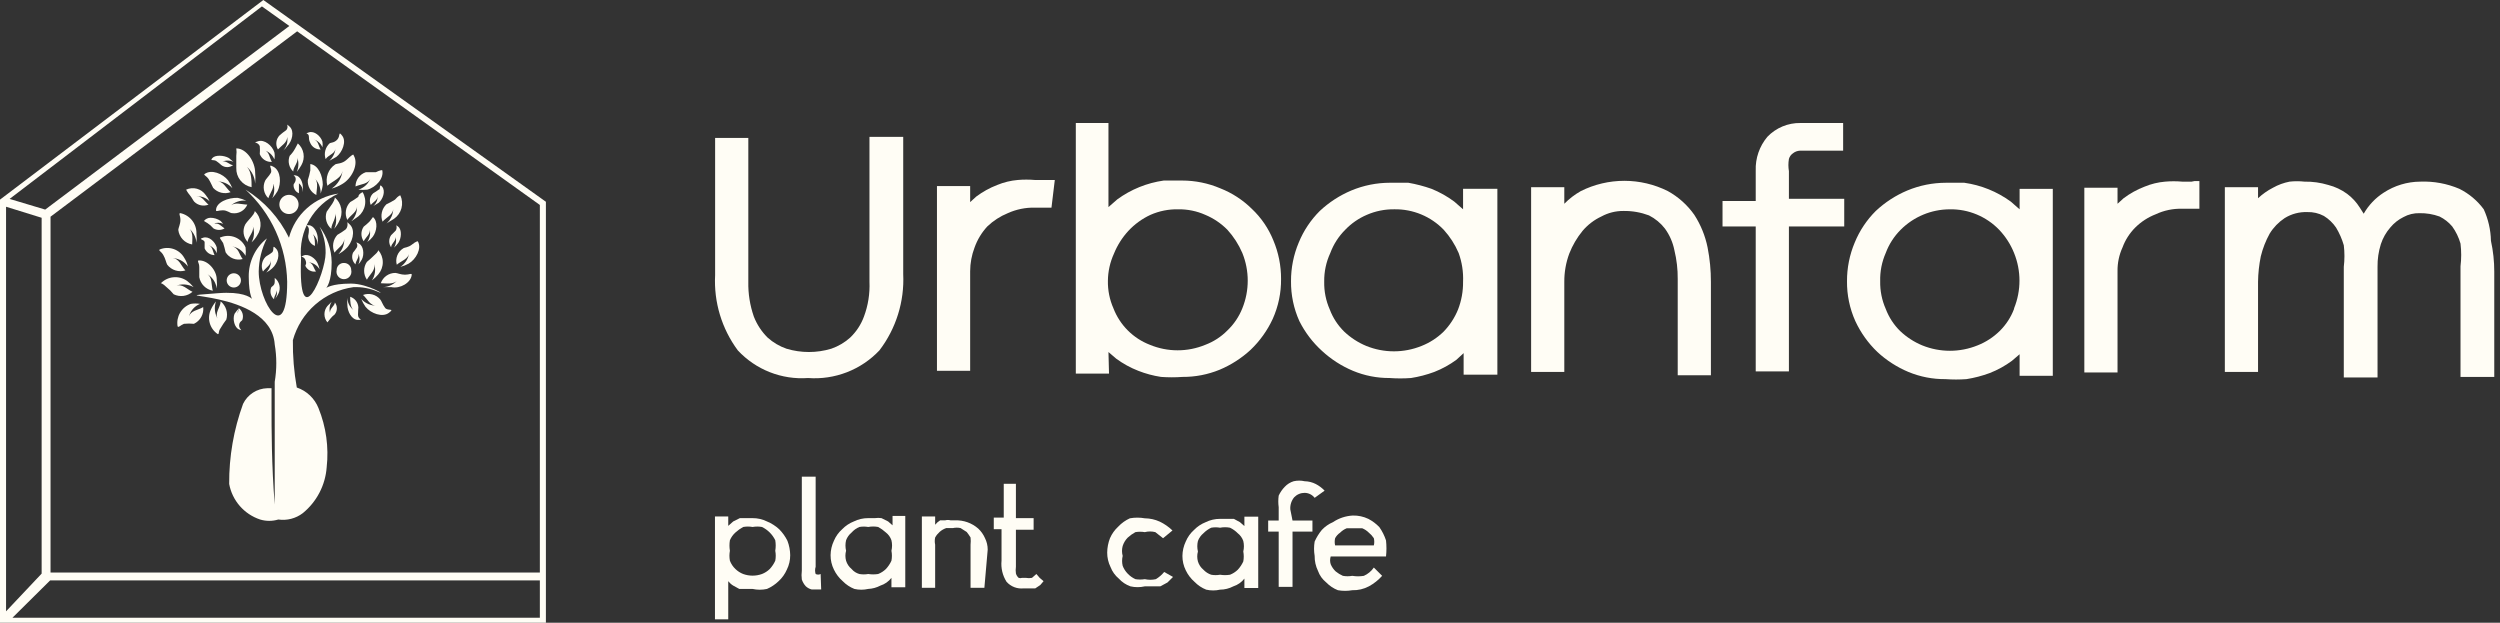 <svg width="273" height="68" viewBox="0 0 273 68" fill="none" xmlns="http://www.w3.org/2000/svg">
<rect x="0" y="0" width="273" height="68" fill="#333333" stroke="none"/>
<path d="M26.153 16.398C26.177 16.669 26.177 16.942 26.153 17.213C26.193 16.943 26.193 16.668 26.153 16.398Z" fill="#FFFDF5"/>
<path d="M27.669 20.478C27.253 20.365 26.883 20.124 26.611 19.789C26.339 19.455 26.179 19.043 26.153 18.613C26.179 19.043 26.339 19.455 26.611 19.789C26.883 20.124 27.253 20.365 27.669 20.478Z" fill="#FFFDF5"/>
<path d="M27.474 20.439C27.474 19.74 27.474 18.768 26.969 18.224C26.883 18.125 26.777 18.046 26.658 17.991C27.009 18.213 27.301 18.516 27.511 18.875C27.72 19.233 27.841 19.636 27.863 20.05C27.903 19.65 27.903 19.246 27.863 18.846C27.863 17.68 26.93 16.204 25.803 16.204C25.843 16.474 25.843 16.749 25.803 17.02C25.803 17.525 25.803 18.069 25.803 18.341C25.785 18.832 25.944 19.314 26.25 19.699C26.557 20.084 26.991 20.346 27.474 20.439Z" fill="#FFFDF5"/>
<path d="M35.752 20.284C36.335 19.739 37.384 19.468 37.423 18.496C37.395 18.914 37.271 19.321 37.063 19.684C36.854 20.048 36.565 20.359 36.218 20.594C36.629 20.483 37.022 20.313 37.384 20.089C38.394 19.506 39.21 17.952 38.627 16.981C38.627 16.747 38.355 16.981 37.85 17.447C37.345 17.913 36.801 17.835 36.607 17.952C36.234 18.199 35.951 18.558 35.797 18.978C35.644 19.397 35.627 19.855 35.752 20.284Z" fill="#FFFDF5"/>
<path d="M29.573 18.885C29.379 19.235 29.029 19.545 28.951 19.74C28.805 20.054 28.759 20.406 28.822 20.747C28.885 21.089 29.052 21.402 29.301 21.644C29.495 21.022 30.117 20.4 29.728 19.74C29.873 20.036 29.948 20.362 29.948 20.692C29.948 21.022 29.873 21.347 29.728 21.644C29.954 21.41 30.15 21.149 30.311 20.867C30.739 20.012 30.661 18.652 29.884 18.224C29.107 17.797 29.806 18.457 29.573 18.885Z" fill="#FFFDF5"/>
<path d="M23.588 22.965C23.588 23.159 23.822 22.965 24.327 22.965C24.832 22.965 25.104 23.276 25.337 23.276C25.68 23.329 26.03 23.266 26.333 23.097C26.636 22.928 26.873 22.663 27.008 22.343C26.386 22.343 25.609 21.993 25.104 22.537C25.336 22.306 25.617 22.13 25.927 22.022C26.236 21.914 26.566 21.878 26.892 21.916C26.593 21.777 26.28 21.673 25.959 21.605C24.948 21.566 23.588 22.071 23.588 22.965Z" fill="#FFFDF5"/>
<path d="M22.772 19.545C23.005 19.895 23.161 20.322 23.277 20.516C23.512 20.775 23.819 20.958 24.158 21.041C24.497 21.125 24.854 21.104 25.182 20.983C24.676 20.555 24.404 19.739 23.627 19.817C23.956 19.797 24.285 19.853 24.588 19.981C24.891 20.109 25.161 20.306 25.376 20.555C25.251 20.255 25.095 19.968 24.91 19.7C24.327 18.962 23.083 18.457 22.345 19.001C22.189 19.117 22.5 19.156 22.772 19.545Z" fill="#FFFDF5"/>
<path d="M20.985 26.695C20.985 26.073 21.179 25.218 20.441 24.791C20.727 24.982 20.966 25.235 21.141 25.531C21.316 25.827 21.422 26.158 21.451 26.5C21.488 26.178 21.488 25.852 21.451 25.529C21.472 25.008 21.308 24.496 20.988 24.083C20.668 23.671 20.213 23.385 19.702 23.275C19.469 23.275 19.702 23.547 19.702 24.014C19.702 24.48 19.469 24.907 19.469 25.102C19.515 25.496 19.687 25.864 19.96 26.152C20.234 26.439 20.593 26.63 20.985 26.695Z" fill="#FFFDF5"/>
<path d="M17.837 27.861C18.07 28.249 18.148 28.715 18.265 28.91C18.493 29.203 18.804 29.419 19.159 29.53C19.512 29.641 19.892 29.641 20.246 29.532C19.78 29.065 19.586 28.172 18.731 28.172C19.081 28.174 19.426 28.261 19.737 28.423C20.048 28.585 20.316 28.818 20.518 29.104C20.447 28.772 20.315 28.456 20.13 28.172C19.875 27.715 19.46 27.368 18.966 27.196C18.472 27.024 17.932 27.039 17.448 27.239C17.254 27.355 17.604 27.433 17.837 27.861Z" fill="#FFFDF5"/>
<path d="M21.14 31.358C20.924 31.095 20.676 30.86 20.402 30.658C19.973 30.363 19.453 30.228 18.934 30.278C18.415 30.327 17.93 30.559 17.565 30.93C17.565 30.93 17.759 30.93 18.187 31.358C18.475 31.586 18.735 31.847 18.964 32.135C19.296 32.299 19.668 32.361 20.035 32.312C20.402 32.264 20.746 32.107 21.023 31.863C20.441 31.63 19.897 30.892 19.119 31.241C19.443 31.105 19.793 31.044 20.143 31.064C20.494 31.085 20.835 31.185 21.14 31.358Z" fill="#FFFDF5"/>
<path d="M21.762 29.182C21.762 29.609 21.762 30.076 21.762 30.27C21.828 30.637 22.004 30.976 22.268 31.24C22.532 31.504 22.871 31.681 23.239 31.747C23.044 31.125 23.239 30.231 22.539 29.881C22.845 30.042 23.107 30.274 23.303 30.559C23.5 30.843 23.624 31.171 23.666 31.513C23.702 31.177 23.702 30.839 23.666 30.503C23.666 29.532 22.695 28.366 21.684 28.444C21.49 28.483 21.762 28.677 21.762 29.182Z" fill="#FFFDF5"/>
<path d="M23.044 33.767C22.816 34.233 22.766 34.766 22.901 35.266C23.037 35.766 23.351 36.2 23.783 36.487C23.977 36.487 23.783 36.254 24.094 35.826C24.282 35.504 24.49 35.192 24.715 34.894C24.82 34.539 24.817 34.161 24.706 33.808C24.595 33.456 24.382 33.144 24.094 32.912C24.094 33.573 23.355 34.194 23.822 34.894C23.633 34.604 23.514 34.274 23.474 33.93C23.433 33.587 23.473 33.238 23.588 32.912C23.37 33.172 23.188 33.459 23.044 33.767Z" fill="#FFFDF5"/>
<path d="M20.091 35.36C20.453 35.323 20.817 35.323 21.179 35.36C21.517 35.2 21.797 34.937 21.978 34.609C22.16 34.282 22.233 33.905 22.189 33.533C21.645 33.883 20.752 33.883 20.596 34.699C20.661 34.363 20.809 34.049 21.026 33.784C21.243 33.52 21.523 33.313 21.84 33.184C21.505 33.125 21.163 33.125 20.829 33.184C20.341 33.359 19.929 33.7 19.666 34.147C19.404 34.594 19.306 35.12 19.391 35.632C19.469 35.826 19.702 35.515 20.091 35.36Z" fill="#FFFDF5"/>
<path d="M27.474 26.462C27.723 26.239 27.933 25.977 28.096 25.685C28.37 25.284 28.493 24.798 28.443 24.314C28.393 23.831 28.174 23.38 27.824 23.043C27.824 23.043 27.824 23.276 27.474 23.665C27.125 24.053 26.892 24.325 26.775 24.52C26.619 24.826 26.561 25.174 26.609 25.515C26.658 25.855 26.811 26.173 27.047 26.424C27.047 25.841 27.902 25.258 27.552 24.558C27.684 24.861 27.746 25.189 27.733 25.519C27.719 25.849 27.631 26.172 27.474 26.462Z" fill="#FFFDF5"/>
<path d="M24.093 25.918C23.899 25.918 24.093 26.112 24.366 26.539C24.473 26.871 24.564 27.209 24.638 27.55C24.827 27.858 25.111 28.097 25.447 28.23C25.784 28.363 26.154 28.383 26.503 28.288C26.114 27.822 26.075 26.967 25.221 26.889C25.551 26.922 25.869 27.035 26.146 27.218C26.423 27.401 26.652 27.648 26.814 27.938C26.854 27.629 26.854 27.315 26.814 27.006C26.592 26.505 26.183 26.112 25.675 25.908C25.167 25.705 24.599 25.708 24.093 25.918Z" fill="#FFFDF5"/>
<path d="M29.728 27.55C29.456 27.784 29.107 27.939 28.99 28.055C28.79 28.263 28.657 28.526 28.609 28.81C28.56 29.094 28.598 29.386 28.718 29.649C29.029 29.221 29.689 28.91 29.573 28.289C29.609 28.557 29.582 28.83 29.494 29.086C29.407 29.343 29.261 29.575 29.068 29.765C29.311 29.646 29.534 29.488 29.728 29.299C30.311 28.794 30.661 27.706 30.156 27.162C29.651 26.618 30 27.278 29.728 27.55Z" fill="#FFFDF5"/>
<path d="M34.547 21.294C34.547 20.672 34.858 19.856 34.275 19.39C34.518 19.61 34.71 19.88 34.837 20.182C34.965 20.484 35.025 20.811 35.013 21.138C35.133 20.826 35.211 20.499 35.246 20.167C35.246 19.234 34.78 18.03 33.886 17.913C33.886 17.913 33.886 18.146 33.886 18.613C33.82 18.968 33.729 19.319 33.614 19.662C33.588 19.996 33.663 20.33 33.829 20.621C33.996 20.912 34.246 21.147 34.547 21.294Z" fill="#FFFDF5"/>
<path d="M36.568 21.565C36.568 21.565 36.568 21.799 36.296 22.226C36.024 22.653 35.791 22.925 35.674 23.12C35.56 23.445 35.548 23.798 35.638 24.131C35.728 24.463 35.917 24.761 36.179 24.985C36.179 24.363 36.879 23.741 36.49 23.081C36.634 23.378 36.709 23.703 36.709 24.033C36.709 24.363 36.634 24.688 36.49 24.985C36.711 24.741 36.894 24.466 37.034 24.169C37.267 23.747 37.348 23.259 37.263 22.784C37.178 22.31 36.932 21.88 36.568 21.565Z" fill="#FFFDF5"/>
<path d="M36.529 27.589C36.917 27.045 37.695 26.695 37.578 25.918C37.616 26.249 37.58 26.585 37.473 26.901C37.365 27.217 37.189 27.505 36.956 27.744C37.258 27.595 37.534 27.398 37.772 27.161C38.472 26.54 38.861 25.218 38.239 24.558C37.617 23.897 38.239 24.558 37.734 25.063C37.449 25.277 37.15 25.471 36.84 25.646C36.604 25.904 36.448 26.225 36.393 26.571C36.338 26.916 36.385 27.27 36.529 27.589Z" fill="#FFFDF5"/>
<path d="M41.775 24.208C42.203 23.703 43.019 23.431 42.941 22.654C42.958 22.982 42.9 23.31 42.772 23.613C42.645 23.916 42.45 24.186 42.203 24.403L43.019 23.898C43.419 23.622 43.709 23.213 43.838 22.743C43.966 22.274 43.923 21.774 43.718 21.333C43.718 21.333 43.524 21.333 43.135 21.799C42.836 21.989 42.525 22.157 42.203 22.304C41.95 22.543 41.775 22.852 41.699 23.191C41.622 23.53 41.649 23.884 41.775 24.208Z" fill="#FFFDF5"/>
<path d="M43.33 28.91C43.796 28.483 44.651 28.289 44.69 27.55C44.656 27.871 44.551 28.181 44.383 28.456C44.215 28.732 43.988 28.966 43.718 29.143C44.03 29.067 44.331 28.95 44.612 28.794C45.428 28.327 46.089 27.123 45.622 26.346C45.622 26.346 45.428 26.346 45.001 26.695C44.573 27.045 44.184 27.006 44.029 27.123C43.734 27.304 43.506 27.577 43.38 27.899C43.254 28.222 43.236 28.577 43.33 28.91Z" fill="#FFFDF5"/>
<path d="M44.962 29.998C44.962 29.804 44.69 29.998 44.223 29.998C43.757 29.998 43.368 29.804 43.174 29.804C42.824 29.801 42.482 29.908 42.196 30.11C41.91 30.313 41.695 30.599 41.581 30.931C42.241 30.931 43.057 31.125 43.485 30.503C43.282 30.764 43.023 30.977 42.727 31.125C42.431 31.273 42.106 31.352 41.775 31.358H42.747C43.679 31.552 44.884 30.892 44.962 29.998Z" fill="#FFFDF5"/>
<path d="M40.609 30.619C40.869 30.429 41.104 30.207 41.309 29.959C41.626 29.592 41.801 29.123 41.801 28.637C41.801 28.152 41.626 27.683 41.309 27.316C41.309 27.316 41.309 27.511 40.881 27.86C40.622 28.12 40.35 28.367 40.065 28.599C39.868 28.884 39.763 29.223 39.763 29.57C39.763 29.917 39.868 30.256 40.065 30.541C40.376 29.959 41.076 29.492 40.843 28.754C40.951 29.062 40.987 29.39 40.946 29.714C40.906 30.038 40.791 30.348 40.609 30.619Z" fill="#FFFDF5"/>
<path d="M40.726 23.703C40.726 23.703 40.726 23.703 40.376 24.169C40.17 24.379 39.949 24.573 39.715 24.752C39.553 24.986 39.467 25.264 39.467 25.549C39.467 25.834 39.553 26.111 39.715 26.345C39.949 25.879 40.571 25.491 40.337 24.908C40.416 25.161 40.436 25.43 40.396 25.692C40.355 25.955 40.256 26.205 40.104 26.423C40.326 26.273 40.522 26.09 40.687 25.879C41.153 25.296 41.309 24.169 40.726 23.703Z" fill="#FFFDF5"/>
<path d="M42.047 33.611C41.775 33.262 41.658 32.834 41.503 32.679C41.278 32.418 40.978 32.234 40.644 32.151C40.31 32.067 39.959 32.089 39.638 32.212C40.104 32.601 40.415 33.456 41.192 33.378C40.864 33.392 40.537 33.334 40.235 33.206C39.932 33.078 39.662 32.885 39.444 32.64C39.568 32.941 39.725 33.227 39.91 33.495C40.493 34.233 41.775 34.699 42.475 34.155C43.174 33.611 42.319 34 42.047 33.611Z" fill="#FFFDF5"/>
<path d="M40.493 19.389C40.386 19.701 40.207 19.983 39.97 20.212C39.734 20.442 39.447 20.612 39.133 20.71C39.455 20.748 39.781 20.748 40.104 20.71C41.037 20.477 41.969 19.467 41.736 18.573C41.736 18.573 41.503 18.573 41.037 18.806H39.949C39.621 18.913 39.335 19.121 39.132 19.4C38.93 19.68 38.821 20.016 38.822 20.361C39.405 20.089 40.26 20.128 40.493 19.389Z" fill="#FFFDF5"/>
<path d="M39.133 21.488C38.848 21.702 38.549 21.897 38.239 22.071C37.993 22.324 37.831 22.646 37.776 22.994C37.72 23.341 37.773 23.698 37.928 24.014C38.278 23.47 39.094 23.12 38.977 22.382C39.012 22.708 38.974 23.037 38.867 23.346C38.759 23.655 38.585 23.936 38.355 24.17L39.133 23.626C39.513 23.314 39.77 22.876 39.855 22.391C39.941 21.906 39.85 21.407 39.599 20.983C39.599 20.983 39.133 21.178 39.133 21.488Z" fill="#FFFDF5"/>
<path d="M32.021 18.729C32.021 18.185 32.721 17.641 32.41 17.058C32.525 17.328 32.585 17.619 32.585 17.913C32.585 18.207 32.525 18.497 32.41 18.768C32.6 18.538 32.769 18.29 32.915 18.029C33.132 17.65 33.212 17.207 33.142 16.775C33.071 16.344 32.853 15.95 32.526 15.659C32.526 15.659 32.526 15.659 32.215 16.242C32.057 16.526 31.861 16.788 31.633 17.019C31.518 17.31 31.493 17.629 31.563 17.934C31.632 18.239 31.792 18.516 32.021 18.729Z" fill="#FFFDF5"/>
<path d="M36.645 16.009C36.647 16.303 36.585 16.594 36.464 16.862C36.343 17.131 36.167 17.37 35.946 17.564L36.723 17.136C37.384 16.631 37.85 15.466 37.384 14.844C36.917 14.222 37.19 14.844 36.84 15.232C36.49 15.621 36.14 15.543 35.985 15.66C35.757 15.874 35.596 16.149 35.52 16.452C35.445 16.755 35.458 17.073 35.557 17.369C35.946 16.826 36.684 16.826 36.645 16.009Z" fill="#FFFDF5"/>
<path d="M31.36 14.96C31.41 15.223 31.396 15.493 31.322 15.749C31.248 16.006 31.115 16.241 30.933 16.437C31.094 16.3 31.238 16.143 31.36 15.97C31.904 15.427 32.177 14.338 31.633 13.833C31.088 13.328 31.633 13.833 31.244 14.222C31 14.389 30.767 14.571 30.544 14.766C30.345 14.967 30.218 15.229 30.182 15.51C30.147 15.791 30.206 16.076 30.35 16.32C30.739 15.893 31.36 15.582 31.36 14.96Z" fill="#FFFDF5"/>
<path d="M28.368 16.825C28.468 17.091 28.65 17.317 28.888 17.471C29.126 17.625 29.407 17.698 29.689 17.68C29.417 17.253 29.417 16.515 28.834 16.398C29.087 16.468 29.32 16.596 29.516 16.772C29.711 16.947 29.864 17.165 29.962 17.408C30.013 17.152 30.013 16.888 29.962 16.631C29.728 15.893 28.873 15.193 28.174 15.427C27.474 15.66 28.174 15.427 28.368 15.97C28.392 16.255 28.392 16.541 28.368 16.825Z" fill="#FFFDF5"/>
<path d="M20.713 21.294C20.946 21.566 21.101 21.916 21.218 22.033C21.418 22.231 21.672 22.366 21.948 22.422C22.225 22.477 22.511 22.45 22.772 22.343C22.345 22.033 22.073 21.372 21.451 21.45C21.717 21.422 21.985 21.457 22.235 21.551C22.484 21.646 22.708 21.797 22.889 21.994C22.784 21.74 22.64 21.503 22.461 21.294C22.232 20.959 21.892 20.717 21.5 20.61C21.108 20.503 20.692 20.539 20.324 20.712C20.324 20.712 20.48 21.022 20.713 21.294Z" fill="#FFFDF5"/>
<path d="M33.886 15.621C33.981 15.838 34.139 16.021 34.341 16.146C34.542 16.271 34.777 16.332 35.013 16.32C34.78 15.97 34.78 15.388 34.275 15.232C34.484 15.297 34.676 15.407 34.838 15.555C34.999 15.703 35.125 15.884 35.208 16.087C35.245 15.881 35.245 15.671 35.208 15.465C35.013 14.844 34.314 14.261 33.731 14.455C33.148 14.649 33.731 14.455 33.731 14.921C33.731 15.388 33.848 15.504 33.886 15.621Z" fill="#FFFDF5"/>
<path d="M23.588 17.564C23.794 17.704 23.989 17.86 24.171 18.03C24.355 18.172 24.58 18.249 24.812 18.249C25.044 18.249 25.27 18.172 25.454 18.03C25.065 18.03 24.676 17.447 24.21 17.68C24.41 17.584 24.629 17.534 24.851 17.534C25.073 17.534 25.293 17.584 25.492 17.68L24.987 17.253C24.443 16.942 23.511 16.903 23.2 17.253C22.889 17.602 23.277 17.408 23.588 17.564Z" fill="#FFFDF5"/>
<path d="M32.06 20.167C32.046 20.364 32.094 20.561 32.199 20.729C32.304 20.896 32.459 21.026 32.643 21.1C32.643 20.711 32.643 20.284 32.643 20.012C32.784 20.13 32.895 20.279 32.969 20.448C33.044 20.616 33.078 20.799 33.07 20.983C33.093 20.803 33.093 20.62 33.07 20.439C33.07 19.934 32.798 19.235 32.293 19.157C31.788 19.079 32.293 19.157 32.293 19.546C32.293 19.934 32.06 20.051 32.06 20.167Z" fill="#FFFDF5"/>
<path d="M34.897 29.415C34.855 29.202 34.79 28.993 34.703 28.794C34.469 28.211 33.692 27.667 33.148 27.9C32.604 28.133 33.148 27.9 33.342 28.366C33.537 28.833 33.342 28.91 33.342 29.027C33.442 29.244 33.609 29.422 33.82 29.535C34.031 29.647 34.273 29.687 34.508 29.649C34.236 29.299 34.197 28.716 33.692 28.638C33.941 28.662 34.18 28.744 34.389 28.88C34.599 29.015 34.773 29.199 34.897 29.415Z" fill="#FFFDF5"/>
<path d="M33.653 25.762C33.647 25.998 33.715 26.23 33.847 26.425C33.98 26.62 34.17 26.769 34.392 26.85C34.392 26.423 34.392 25.879 34.158 25.568C34.322 25.716 34.454 25.896 34.547 26.096C34.641 26.296 34.693 26.513 34.703 26.733C34.721 26.514 34.721 26.293 34.703 26.073C34.703 25.451 34.314 24.635 33.731 24.596C33.148 24.558 33.731 24.596 33.731 25.063C33.731 25.529 33.653 25.645 33.653 25.762Z" fill="#FFFDF5"/>
<path d="M30.039 32.64C30.178 32.474 30.295 32.291 30.389 32.096C30.539 31.805 30.582 31.471 30.511 31.152C30.44 30.832 30.259 30.548 30 30.348C30 30.348 30 30.348 30 30.775C30 31.203 29.651 31.28 29.612 31.397C29.528 31.617 29.513 31.857 29.568 32.086C29.624 32.315 29.747 32.522 29.923 32.679C29.923 32.252 30.428 31.824 30.156 31.397C30.234 31.599 30.264 31.817 30.244 32.032C30.224 32.248 30.154 32.456 30.039 32.64Z" fill="#FFFDF5"/>
<path d="M22.345 26.423C22.345 26.695 22.345 27.006 22.345 27.123C22.435 27.338 22.586 27.522 22.779 27.654C22.972 27.785 23.2 27.857 23.433 27.861C23.239 27.511 23.239 26.928 22.772 26.773C22.98 26.844 23.168 26.962 23.323 27.116C23.478 27.271 23.595 27.46 23.666 27.667C23.685 27.447 23.685 27.226 23.666 27.006C23.472 26.384 22.811 25.763 22.189 25.957C21.568 26.151 22.267 26.113 22.345 26.423Z" fill="#FFFDF5"/>
<path d="M22.967 24.597L23.316 24.947C23.5 25.052 23.707 25.108 23.919 25.108C24.13 25.108 24.338 25.052 24.521 24.947C24.171 24.713 23.86 24.286 23.394 24.441H23.588C23.541 24.414 23.488 24.4 23.433 24.4C23.378 24.4 23.325 24.414 23.277 24.441C23.448 24.364 23.634 24.324 23.822 24.324C24.009 24.324 24.195 24.364 24.366 24.441L24.093 24.131C23.763 23.9 23.369 23.778 22.967 23.781C22.832 23.785 22.699 23.818 22.578 23.879C22.458 23.939 22.351 24.025 22.267 24.131L22.656 24.364L22.967 24.597Z" fill="#FFFDF5"/>
<path d="M25.609 34.272C25.376 34.855 25.609 35.788 26.114 35.982C26.619 36.176 26.114 35.982 26.114 35.554C26.114 35.127 26.425 35.049 26.464 34.933C26.545 34.706 26.551 34.458 26.481 34.227C26.411 33.997 26.269 33.794 26.075 33.65C26.075 34.078 25.648 34.544 26.075 34.971C25.982 34.771 25.933 34.552 25.933 34.33C25.933 34.109 25.982 33.89 26.075 33.689C25.903 33.869 25.747 34.065 25.609 34.272Z" fill="#FFFDF5"/>
<path d="M39.133 28.871C39.284 28.706 39.414 28.524 39.521 28.327C39.793 27.783 39.715 26.851 39.171 26.579C38.627 26.307 39.171 26.579 38.977 27.006C38.847 27.209 38.704 27.404 38.55 27.589C38.456 27.805 38.431 28.044 38.48 28.274C38.529 28.504 38.648 28.713 38.822 28.871C38.822 28.483 39.327 28.055 39.094 27.628C39.196 27.818 39.252 28.029 39.259 28.245C39.266 28.461 39.222 28.675 39.133 28.871Z" fill="#FFFDF5"/>
<path d="M36.218 32.951L35.752 33.417C35.543 33.669 35.429 33.985 35.429 34.311C35.429 34.638 35.543 34.954 35.752 35.205C35.752 35.205 35.752 35.205 36.063 34.816C36.373 34.428 36.49 34.428 36.568 34.311C36.71 34.127 36.786 33.902 36.786 33.67C36.786 33.438 36.71 33.212 36.568 33.029C36.568 33.417 35.907 33.728 36.063 34.233C35.992 34.022 35.97 33.797 35.997 33.575C36.024 33.353 36.099 33.14 36.218 32.951Z" fill="#FFFDF5"/>
<path d="M43.019 27.045C43.194 26.896 43.35 26.726 43.485 26.54C43.835 26.035 43.912 25.102 43.485 24.752C43.057 24.403 43.485 24.752 43.213 25.18L42.708 25.685C42.574 25.879 42.502 26.11 42.502 26.346C42.502 26.581 42.574 26.812 42.708 27.006C42.708 26.579 43.368 26.229 43.174 25.763C43.244 25.975 43.267 26.2 43.24 26.421C43.213 26.643 43.137 26.856 43.019 27.045Z" fill="#FFFDF5"/>
<path d="M39.133 33.573C39.121 33.31 39.029 33.058 38.869 32.849C38.709 32.641 38.489 32.487 38.239 32.407C38.239 32.873 38.239 33.495 38.589 33.845C38.389 33.686 38.226 33.486 38.112 33.258C37.998 33.029 37.935 32.779 37.928 32.524C37.91 32.77 37.91 33.016 37.928 33.262C37.928 34 38.394 34.933 39.094 34.933C39.793 34.933 39.094 34.933 39.094 34.389C39.094 33.845 39.133 33.767 39.133 33.573Z" fill="#FFFDF5"/>
<path d="M41.348 20.711C41.163 20.854 40.968 20.984 40.765 21.099C40.586 21.255 40.463 21.464 40.414 21.695C40.365 21.926 40.392 22.167 40.493 22.382C40.765 22.032 41.309 21.838 41.231 21.332C41.253 21.55 41.222 21.77 41.141 21.972C41.059 22.175 40.93 22.356 40.765 22.498L41.348 22.148C41.814 21.76 42.125 20.866 41.736 20.4C41.348 19.934 41.62 20.711 41.348 20.711Z" fill="#FFFDF5"/>
<path d="M30.506 22.343C30.509 22.558 30.579 22.766 30.705 22.94C30.831 23.114 31.008 23.246 31.211 23.316C31.415 23.386 31.635 23.392 31.841 23.334C32.048 23.275 32.232 23.154 32.368 22.987C32.504 22.82 32.585 22.616 32.601 22.402C32.617 22.187 32.566 21.973 32.456 21.788C32.346 21.603 32.182 21.457 31.986 21.368C31.79 21.28 31.572 21.254 31.36 21.294C31.117 21.339 30.898 21.47 30.741 21.662C30.585 21.854 30.501 22.095 30.506 22.343Z" fill="#FFFDF5"/>
<path d="M36.762 29.493C36.736 29.612 36.736 29.736 36.764 29.855C36.792 29.974 36.846 30.085 36.922 30.181C36.999 30.276 37.096 30.353 37.206 30.406C37.316 30.459 37.437 30.486 37.559 30.486C37.681 30.486 37.802 30.459 37.912 30.406C38.022 30.353 38.119 30.276 38.195 30.181C38.272 30.085 38.326 29.974 38.354 29.855C38.381 29.736 38.382 29.612 38.355 29.493C38.355 29.287 38.273 29.089 38.128 28.943C37.982 28.798 37.784 28.716 37.578 28.716C37.473 28.71 37.368 28.727 37.269 28.763C37.17 28.8 37.08 28.857 37.003 28.929C36.927 29.002 36.866 29.089 36.825 29.186C36.783 29.283 36.762 29.387 36.762 29.493Z" fill="#FFFDF5"/>
<path d="M25.531 29.842C25.376 29.842 25.224 29.889 25.096 29.976C24.967 30.063 24.868 30.187 24.81 30.331C24.753 30.476 24.74 30.634 24.773 30.785C24.806 30.937 24.884 31.075 24.997 31.182C25.11 31.289 25.252 31.36 25.405 31.386C25.558 31.411 25.716 31.39 25.857 31.325C25.998 31.26 26.116 31.155 26.197 31.022C26.277 30.889 26.316 30.735 26.309 30.58C26.299 30.381 26.212 30.193 26.068 30.055C25.923 29.918 25.731 29.841 25.531 29.842Z" fill="#FFFDF5"/>
<path d="M38.316 30.969C33.964 30.969 36.218 32.99 36.218 28.638C36.199 27.236 35.736 25.875 34.897 24.752C35.347 25.643 35.574 26.63 35.557 27.628C35.557 29.881 32.526 36.914 32.876 28.21C32.736 26.754 33.053 25.289 33.785 24.022C34.516 22.754 35.625 21.746 36.956 21.138C35.681 21.319 34.488 21.873 33.527 22.73C32.565 23.588 31.879 24.71 31.555 25.957C30.503 23.795 28.859 21.976 26.814 20.711C28.213 21.994 29.338 23.547 30.119 25.277C30.901 27.007 31.323 28.877 31.36 30.775C31.36 37.925 28.252 33.029 28.252 29.648C28.271 28.391 28.577 27.155 29.145 26.034C28.52 26.531 28.017 27.164 27.674 27.884C27.33 28.605 27.156 29.394 27.163 30.192C27.163 34.622 29.145 31.591 23.783 32.018C16.244 32.601 29.573 31.397 30 37.614C30.229 38.964 30.229 40.343 30 41.694C30 41.694 30 42.044 30 42.238C30 42.821 30 43.559 30 44.414C30 46.357 30 48.61 30 49.582C30 51.641 30 57.159 30 55.099C29.651 50.825 29.651 46.745 29.651 44.414V42.393H29.184C28.63 42.409 28.09 42.577 27.624 42.878C27.158 43.18 26.784 43.603 26.542 44.103C25.521 46.904 25.008 49.865 25.026 52.846C25.189 53.737 25.589 54.568 26.184 55.252C26.779 55.935 27.547 56.447 28.407 56.731C29.053 56.927 29.743 56.927 30.389 56.731C30.86 56.799 31.34 56.772 31.8 56.652C32.261 56.532 32.692 56.321 33.07 56.032C33.822 55.417 34.441 54.656 34.888 53.794C35.336 52.932 35.603 51.988 35.674 51.02C35.917 48.828 35.61 46.611 34.78 44.569C34.573 44.044 34.253 43.57 33.844 43.181C33.434 42.792 32.945 42.496 32.41 42.316C32.103 40.61 31.96 38.88 31.982 37.148C32.399 35.644 33.246 34.294 34.42 33.266C35.594 32.237 37.043 31.574 38.589 31.358C39.51 31.315 40.428 31.488 41.27 31.863C42.358 32.368 40.221 30.969 38.316 30.969Z" fill="#FFFDF5"/>
<path d="M28.757 0L0 21.799V67.339V68H59.612V22.032L28.757 0ZM58.952 22.382V62.521H5.518V23.664L32.449 3.419L58.952 22.382ZM28.601 0.699L31.594 2.837L4.935 22.887L1.049 21.721L28.601 0.699ZM0.661 66.757V22.576L4.547 23.781V62.638L0.661 66.757ZM58.952 67.456H1.36L5.479 63.376H58.952V67.456Z" fill="#FFFDF5"/>
<path d="M88.24 41.28C89.682 41.388 91.13 41.172 92.478 40.65C93.826 40.127 95.041 39.311 96.034 38.26C97.854 35.874 98.774 32.922 98.631 29.924V14.943H94.946V30.77C95.002 32.066 94.797 33.36 94.342 34.575C94.022 35.446 93.505 36.232 92.832 36.871C92.234 37.406 91.536 37.816 90.778 38.079C89.182 38.561 87.48 38.561 85.884 38.079C85.126 37.816 84.428 37.406 83.83 36.871C83.171 36.22 82.657 35.438 82.32 34.575C81.894 33.353 81.689 32.064 81.716 30.77V15.064H78.091V30.045C77.938 32.988 78.813 35.892 80.568 38.26C81.54 39.305 82.734 40.118 84.061 40.641C85.389 41.164 86.817 41.382 88.24 41.28V41.28Z" fill="#FFFDF5"/>
<path d="M105.941 29.621C105.944 28.733 106.108 27.853 106.424 27.024C106.728 26.173 107.201 25.392 107.814 24.728C108.461 24.109 109.219 23.617 110.049 23.279C110.978 22.859 111.99 22.652 113.009 22.674H113.674H114.821L115.184 19.654H114.58H113.734H113.009C112.386 19.6 111.759 19.6 111.136 19.654C110.368 19.72 109.614 19.904 108.901 20.198C108.081 20.513 107.309 20.94 106.605 21.466L105.941 22.07V20.319H102.316V40.494H105.941V29.621Z" fill="#FFFDF5"/>
<path d="M121.044 38.441L121.889 39.166C122.633 39.712 123.446 40.159 124.306 40.494C125.104 40.807 125.935 41.03 126.783 41.159C127.567 41.216 128.354 41.216 129.139 41.159C130.527 41.167 131.902 40.9 133.186 40.374C134.432 39.851 135.577 39.115 136.569 38.199C137.579 37.233 138.399 36.085 138.986 34.816C139.598 33.449 139.907 31.965 139.892 30.467C139.898 29.015 139.611 27.576 139.046 26.239C138.519 24.934 137.715 23.759 136.69 22.796C135.704 21.826 134.533 21.066 133.247 20.561C131.928 20.002 130.51 19.715 129.078 19.715H127.085C125.25 19.973 123.508 20.678 122.01 21.769L121.044 22.614V13.433H117.479V40.796H121.104L121.044 38.441ZM121.648 27.688C122.019 26.775 122.551 25.936 123.218 25.212C123.903 24.477 124.723 23.881 125.635 23.46C126.586 23.041 127.617 22.835 128.655 22.856C129.674 22.84 130.685 23.046 131.616 23.46C132.521 23.839 133.342 24.393 134.032 25.091C134.713 25.84 135.264 26.698 135.663 27.628C136.449 29.565 136.449 31.732 135.663 33.669C135.3 34.582 134.743 35.406 134.032 36.085C133.35 36.777 132.525 37.313 131.616 37.655C129.681 38.454 127.509 38.454 125.575 37.655C124.668 37.306 123.845 36.771 123.158 36.085C122.471 35.398 121.936 34.575 121.587 33.669C121.168 32.718 120.962 31.687 120.983 30.648C120.995 29.626 121.222 28.618 121.648 27.688Z" fill="#FFFDF5"/>
<path d="M144.362 38.319C145.355 39.236 146.5 39.972 147.745 40.494C149.008 41.02 150.364 41.287 151.733 41.279C152.517 41.337 153.304 41.337 154.089 41.279C154.954 41.143 155.804 40.921 156.626 40.615C157.486 40.279 158.298 39.833 159.042 39.286L159.828 38.561V40.917H163.513V20.62H159.767V22.855L158.801 22.01C158.037 21.444 157.205 20.977 156.324 20.62C155.498 20.329 154.649 20.107 153.787 19.956H151.793C150.341 19.956 148.904 20.244 147.564 20.802C146.293 21.337 145.127 22.094 144.121 23.037C143.134 24.02 142.353 25.191 141.825 26.48C141.261 27.818 140.973 29.256 140.979 30.708C140.964 32.206 141.273 33.69 141.886 35.057C142.503 36.288 143.343 37.394 144.362 38.319V38.319ZM145.269 27.628C145.623 26.674 146.18 25.809 146.9 25.09C147.568 24.394 148.369 23.84 149.256 23.46C150.208 23.046 151.238 22.84 152.276 22.855C153.278 22.84 154.272 23.03 155.197 23.415C156.122 23.799 156.958 24.369 157.653 25.09C158.334 25.84 158.885 26.697 159.284 27.628C159.648 28.633 159.812 29.7 159.767 30.769C159.779 31.801 159.594 32.826 159.223 33.789C158.859 34.687 158.325 35.507 157.653 36.205C156.961 36.885 156.139 37.419 155.236 37.776C153.299 38.562 151.132 38.562 149.195 37.776C148.3 37.404 147.481 36.872 146.779 36.205C146.086 35.523 145.55 34.699 145.208 33.789C144.789 32.838 144.583 31.807 144.604 30.769C144.586 29.685 144.813 28.611 145.269 27.628Z" fill="#FFFDF5"/>
<path d="M185.019 23.46C184.263 22.384 183.271 21.496 182.119 20.862C180.646 20.128 179.023 19.746 177.377 19.746C175.731 19.746 174.108 20.128 172.635 20.862C171.968 21.237 171.357 21.704 170.822 22.252V20.439H167.198V40.615H170.822V30.769C170.816 29.717 171 28.674 171.366 27.688C171.717 26.792 172.206 25.956 172.816 25.211C173.379 24.546 174.08 24.01 174.87 23.641C175.611 23.237 176.443 23.029 177.286 23.037C178.235 23.023 179.177 23.187 180.065 23.52C180.75 23.866 181.349 24.362 181.817 24.97C182.325 25.672 182.675 26.476 182.844 27.326C183.094 28.354 183.216 29.409 183.207 30.467V40.977H186.831V30.769C186.833 29.512 186.712 28.257 186.469 27.023C186.213 25.755 185.721 24.546 185.019 23.46Z" fill="#FFFDF5"/>
<path d="M192.993 14.943C192.13 15.972 191.678 17.285 191.725 18.627V21.95H188.1V24.728H191.725V40.555H195.349V24.728H201.39V21.708H195.349V18.688C195.274 18.248 195.274 17.799 195.349 17.359C195.416 17.114 195.565 16.901 195.772 16.755C195.994 16.572 196.27 16.466 196.558 16.453H198.007H201.27V13.432H196.618C195.942 13.42 195.271 13.548 194.647 13.808C194.024 14.068 193.46 14.454 192.993 14.943V14.943Z" fill="#FFFDF5"/>
<path d="M220.541 22.857L219.574 22.011C218.077 20.921 216.334 20.215 214.5 19.957H212.506C211.055 19.957 209.617 20.244 208.277 20.803C207.006 21.338 205.841 22.095 204.834 23.038C203.847 24.021 203.066 25.192 202.538 26.481C201.974 27.819 201.686 29.257 201.693 30.709C201.677 32.207 201.987 33.691 202.599 35.059C203.186 36.327 204.005 37.475 205.015 38.441C206.008 39.358 207.152 40.093 208.398 40.616C209.68 41.148 211.057 41.416 212.446 41.401C213.21 41.457 213.977 41.457 214.741 41.401C215.607 41.265 216.457 41.042 217.279 40.737C218.139 40.401 218.951 39.954 219.695 39.408L220.541 38.683V41.039H224.165V20.622H220.541V22.857ZM219.937 33.73C219.594 34.639 219.059 35.464 218.366 36.146C217.674 36.826 216.852 37.36 215.95 37.716C214.013 38.502 211.846 38.502 209.908 37.716C209.014 37.345 208.195 36.813 207.492 36.146C206.8 35.464 206.264 34.639 205.921 33.73C205.502 32.779 205.296 31.748 205.317 30.709C205.289 29.65 205.495 28.598 205.921 27.629C206.276 26.675 206.833 25.81 207.552 25.091C208.978 23.663 210.911 22.86 212.929 22.857C213.931 22.841 214.925 23.031 215.849 23.416C216.774 23.8 217.61 24.37 218.306 25.091C219.006 25.826 219.559 26.687 219.937 27.629C220.723 29.565 220.723 31.732 219.937 33.669V33.73Z" fill="#FFFDF5"/>
<path d="M239.329 19.835H238.302C237.679 19.781 237.052 19.781 236.429 19.835C235.66 19.901 234.907 20.085 234.194 20.379C233.374 20.694 232.601 21.121 231.898 21.648L231.234 22.252V20.5H227.609V40.675H231.234V29.621C231.22 28.726 231.406 27.838 231.777 27.024C232.078 26.207 232.552 25.465 233.167 24.849C233.804 24.217 234.565 23.724 235.402 23.399C236.308 22.974 237.301 22.767 238.302 22.795H238.966H240.174V19.775H239.631L239.329 19.835Z" fill="#FFFDF5"/>
<path d="M271.226 22.856C270.529 21.911 269.618 21.145 268.568 20.621C267.214 20.044 265.749 19.776 264.278 19.835C262.861 19.846 261.477 20.266 260.291 21.044C259.392 21.623 258.646 22.41 258.117 23.339L257.694 22.675C257.328 22.089 256.857 21.577 256.304 21.165C255.687 20.715 254.99 20.387 254.25 20.198C253.408 19.943 252.532 19.82 251.653 19.835C251.11 19.776 250.564 19.776 250.021 19.835C249.386 19.959 248.774 20.183 248.209 20.5C247.615 20.806 247.066 21.192 246.578 21.648V20.44H242.953V40.615H246.578V30.769C246.592 29.835 246.693 28.905 246.88 27.99C247.092 27.126 247.417 26.293 247.847 25.514C248.261 24.838 248.817 24.261 249.478 23.822C250.219 23.36 251.081 23.129 251.955 23.158C252.585 23.139 253.21 23.284 253.767 23.581C254.294 23.905 254.747 24.338 255.096 24.849C255.461 25.454 255.745 26.104 255.942 26.782C256.037 27.565 256.037 28.356 255.942 29.138V41.219H259.627V29.138C259.615 28.299 259.738 27.462 259.989 26.661C260.207 25.995 260.556 25.379 261.016 24.849C261.412 24.367 261.906 23.976 262.466 23.701C263.002 23.407 263.607 23.262 264.218 23.279C264.959 23.265 265.696 23.388 266.393 23.641C266.926 23.903 267.4 24.274 267.782 24.728C268.19 25.296 268.497 25.929 268.688 26.601C268.787 27.424 268.787 28.255 268.688 29.078V41.159H272.374V29.682C272.376 28.544 272.254 27.41 272.011 26.299C271.986 25.11 271.719 23.938 271.226 22.856V22.856Z" fill="#FFFDF5"/>
<path d="M82.182 64.312H81.457H80.732L80.068 63.949C79.859 63.822 79.675 63.658 79.524 63.466V67.634H78.074V56.398H79.524V57.425L80.068 56.942L80.793 56.58H81.517H82.182C82.727 56.577 83.264 56.701 83.753 56.942C84.242 57.143 84.692 57.429 85.082 57.788C85.451 58.159 85.757 58.587 85.988 59.056C86.181 59.558 86.283 60.09 86.29 60.627C86.293 61.171 86.169 61.709 85.927 62.197C85.718 62.679 85.409 63.111 85.021 63.466C84.653 63.822 84.223 64.109 83.753 64.312C83.236 64.426 82.699 64.426 82.182 64.312V64.312ZM82.182 57.546C81.843 57.484 81.495 57.484 81.155 57.546C80.85 57.712 80.566 57.915 80.309 58.15C80.047 58.384 79.841 58.672 79.705 58.996C79.642 59.376 79.642 59.764 79.705 60.144C79.637 60.503 79.637 60.872 79.705 61.231C79.835 61.575 80.042 61.885 80.309 62.137C80.552 62.373 80.84 62.558 81.155 62.681C81.819 62.921 82.545 62.921 83.209 62.681C83.524 62.558 83.812 62.373 84.055 62.137C84.304 61.87 84.508 61.564 84.659 61.231C84.728 60.872 84.728 60.503 84.659 60.144C84.722 59.764 84.722 59.376 84.659 58.996C84.351 58.364 83.841 57.854 83.209 57.546C82.87 57.484 82.522 57.484 82.182 57.546V57.546Z" fill="#FFFDF5"/>
<path d="M89.673 64.373H88.646C88.396 64.313 88.167 64.188 87.981 64.01C87.793 63.799 87.65 63.553 87.559 63.285C87.518 62.964 87.518 62.64 87.559 62.319V52.05H89.069V61.896C88.986 62.151 88.986 62.426 89.069 62.681C89.153 62.724 89.246 62.746 89.341 62.746C89.435 62.746 89.528 62.724 89.613 62.681L89.673 64.373Z" fill="#FFFDF5"/>
<path d="M94.808 64.311C94.311 64.425 93.795 64.425 93.298 64.311C92.82 64.123 92.387 63.834 92.029 63.466C91.623 63.114 91.294 62.682 91.062 62.197C90.821 61.709 90.697 61.171 90.7 60.627C90.705 60.083 90.829 59.547 91.062 59.056C91.265 58.571 91.575 58.137 91.969 57.788C92.327 57.419 92.759 57.131 93.237 56.942C93.725 56.701 94.263 56.577 94.808 56.58H95.533C95.773 56.545 96.017 56.545 96.258 56.58L96.983 56.942L97.466 57.365V56.338H98.856V64.13H97.345V63.103C97.038 63.501 96.616 63.796 96.137 63.949C95.726 64.167 95.272 64.29 94.808 64.311V64.311ZM94.808 57.546C94.488 57.488 94.161 57.488 93.841 57.546C93.518 57.682 93.229 57.888 92.996 58.15C92.723 58.374 92.514 58.665 92.391 58.996C92.302 59.373 92.302 59.766 92.391 60.143C92.294 60.499 92.294 60.875 92.391 61.231C92.499 61.586 92.709 61.901 92.996 62.137C93.216 62.4 93.511 62.589 93.841 62.681C94.161 62.738 94.488 62.738 94.808 62.681C95.168 62.738 95.535 62.738 95.895 62.681C96.211 62.557 96.498 62.373 96.741 62.137C96.99 61.869 97.194 61.563 97.345 61.231C97.414 60.871 97.414 60.503 97.345 60.143C97.435 59.766 97.435 59.373 97.345 58.996C97.231 58.661 97.021 58.367 96.741 58.15C96.485 57.915 96.201 57.712 95.895 57.546C95.536 57.476 95.167 57.476 94.808 57.546V57.546Z" fill="#FFFDF5"/>
<path d="M107.494 64.191H105.984V59.479C106.013 59.218 106.013 58.955 105.984 58.694C105.858 58.483 105.716 58.281 105.561 58.09L104.897 57.667C104.618 57.605 104.329 57.605 104.051 57.667H103.326C103.058 57.758 102.812 57.902 102.601 58.09C102.408 58.263 102.244 58.467 102.118 58.694C102.062 58.953 102.062 59.22 102.118 59.479V64.191H100.668V56.398H102.118V57.304C102.269 57.112 102.453 56.949 102.661 56.821H103.205C103.403 56.767 103.611 56.767 103.809 56.821H104.292C105.223 56.786 106.132 57.111 106.83 57.727C107.138 58.017 107.385 58.367 107.555 58.754C107.755 59.147 107.858 59.582 107.857 60.023L107.494 64.191Z" fill="#FFFDF5"/>
<path d="M110.938 61.895C110.902 62.135 110.902 62.379 110.938 62.62C110.988 62.807 111.093 62.976 111.24 63.103C111.357 63.144 111.485 63.144 111.602 63.103H112.025C112.245 63.144 112.47 63.144 112.69 63.103L113.173 62.68L113.535 63.103L113.958 63.465L113.596 63.888L113.052 64.251H112.448H111.783C111.436 64.289 111.084 64.243 110.758 64.117C110.432 63.991 110.142 63.788 109.911 63.526C109.479 62.843 109.287 62.035 109.367 61.23V57.787H108.521V56.519H109.609V52.834H110.938V56.579H112.871V57.848H110.938V61.895Z" fill="#FFFDF5"/>
<path d="M128.094 63.002L127.49 63.606L126.705 64.029H125.859H125.013C124.497 64.148 123.96 64.148 123.443 64.029C122.957 63.856 122.521 63.565 122.174 63.184C121.768 62.845 121.456 62.409 121.268 61.915C121.027 61.427 120.903 60.889 120.906 60.344C120.912 59.807 121.015 59.275 121.208 58.774C121.417 58.292 121.726 57.86 122.114 57.505C122.473 57.123 122.904 56.815 123.382 56.599C123.922 56.502 124.474 56.502 125.013 56.599C125.577 56.604 126.133 56.727 126.645 56.962C127.157 57.207 127.626 57.533 128.034 57.928L127.007 58.774L126.161 58.109C125.785 58.012 125.39 58.012 125.013 58.109C124.674 58.052 124.326 58.052 123.987 58.109C123.681 58.276 123.397 58.479 123.141 58.714C122.892 58.969 122.705 59.279 122.597 59.62C122.499 59.975 122.499 60.351 122.597 60.707C122.512 61.064 122.512 61.437 122.597 61.794C122.72 62.11 122.905 62.397 123.141 62.64C123.381 62.894 123.668 63.099 123.987 63.244C124.326 63.301 124.674 63.301 125.013 63.244C125.411 63.335 125.824 63.335 126.222 63.244C126.567 63.036 126.873 62.771 127.128 62.459L128.094 63.002Z" fill="#FFFDF5"/>
<path d="M133.229 64.391C132.732 64.505 132.216 64.505 131.719 64.391C131.241 64.203 130.809 63.914 130.451 63.546C130.045 63.194 129.716 62.762 129.484 62.277C129.243 61.789 129.119 61.251 129.121 60.707C129.127 60.163 129.251 59.627 129.484 59.136C129.687 58.651 129.997 58.217 130.39 57.868C130.748 57.499 131.181 57.211 131.659 57.022C132.147 56.781 132.685 56.657 133.229 56.66H133.954H134.74L135.404 57.022L135.888 57.445V56.418H137.398V64.21H135.888V63.183C135.58 63.581 135.159 63.876 134.679 64.029C134.232 64.265 133.735 64.389 133.229 64.391V64.391ZM133.229 57.626C132.91 57.568 132.582 57.568 132.263 57.626C131.948 57.777 131.662 57.981 131.417 58.23C131.144 58.454 130.936 58.745 130.813 59.076C130.723 59.453 130.723 59.846 130.813 60.224C130.715 60.579 130.715 60.955 130.813 61.311C130.92 61.666 131.13 61.981 131.417 62.217C131.65 62.465 131.94 62.652 132.263 62.761C132.582 62.818 132.91 62.818 133.229 62.761C133.59 62.818 133.957 62.818 134.317 62.761C134.632 62.638 134.92 62.453 135.163 62.217C135.412 61.95 135.616 61.644 135.767 61.311C135.835 60.952 135.835 60.583 135.767 60.224C135.857 59.846 135.857 59.453 135.767 59.076C135.652 58.741 135.442 58.447 135.163 58.23C134.918 57.981 134.632 57.777 134.317 57.626C133.958 57.556 133.589 57.556 133.229 57.626V57.626Z" fill="#FFFDF5"/>
<path d="M141.143 56.841H143.318V58.049H141.143V64.089H139.633V58.049H138.485V56.841H139.633V55.391C139.576 54.97 139.576 54.543 139.633 54.122C139.798 53.765 140.022 53.438 140.298 53.156C140.562 52.874 140.895 52.666 141.264 52.552C141.662 52.461 142.075 52.461 142.472 52.552C142.893 52.56 143.306 52.663 143.681 52.854C144.04 53.041 144.367 53.286 144.647 53.579L143.56 54.364C143.432 54.197 143.267 54.061 143.079 53.967C142.89 53.873 142.683 53.823 142.472 53.82C142.258 53.818 142.046 53.86 141.848 53.943C141.651 54.026 141.473 54.149 141.324 54.304C141.018 54.676 140.866 55.152 140.902 55.633L141.143 56.841Z" fill="#FFFDF5"/>
<path d="M147.728 56.297C148.313 56.282 148.892 56.406 149.42 56.659C149.87 56.891 150.279 57.198 150.628 57.565C150.941 58.01 151.185 58.498 151.353 59.015C151.416 59.597 151.416 60.184 151.353 60.767H145.312C145.224 61.042 145.224 61.337 145.312 61.612C145.436 61.909 145.621 62.177 145.855 62.398C146.094 62.593 146.358 62.756 146.641 62.881C146.98 62.943 147.328 62.943 147.668 62.881C148.088 62.952 148.516 62.952 148.936 62.881C149.376 62.685 149.752 62.372 150.024 61.975L150.93 62.881C150.517 63.345 150.027 63.734 149.48 64.029C148.923 64.325 148.298 64.471 147.668 64.451C147.148 64.543 146.617 64.543 146.097 64.451C145.619 64.263 145.186 63.974 144.828 63.606C144.414 63.276 144.1 62.836 143.922 62.337C143.676 61.829 143.552 61.271 143.56 60.706C143.472 60.186 143.472 59.656 143.56 59.136C143.763 58.679 144.027 58.253 144.345 57.867C144.686 57.505 145.097 57.218 145.553 57.022C146.199 56.587 146.951 56.337 147.728 56.297V56.297ZM150.024 59.559C150.085 59.3 150.085 59.031 150.024 58.773C149.875 58.545 149.692 58.341 149.48 58.169C149.273 57.961 149.027 57.797 148.755 57.686H147.909H147.064C146.792 57.797 146.545 57.961 146.339 58.169C146.111 58.323 145.924 58.531 145.795 58.773C145.733 59.031 145.733 59.3 145.795 59.559H150.024Z" fill="#FFFDF5"/>
</svg>

